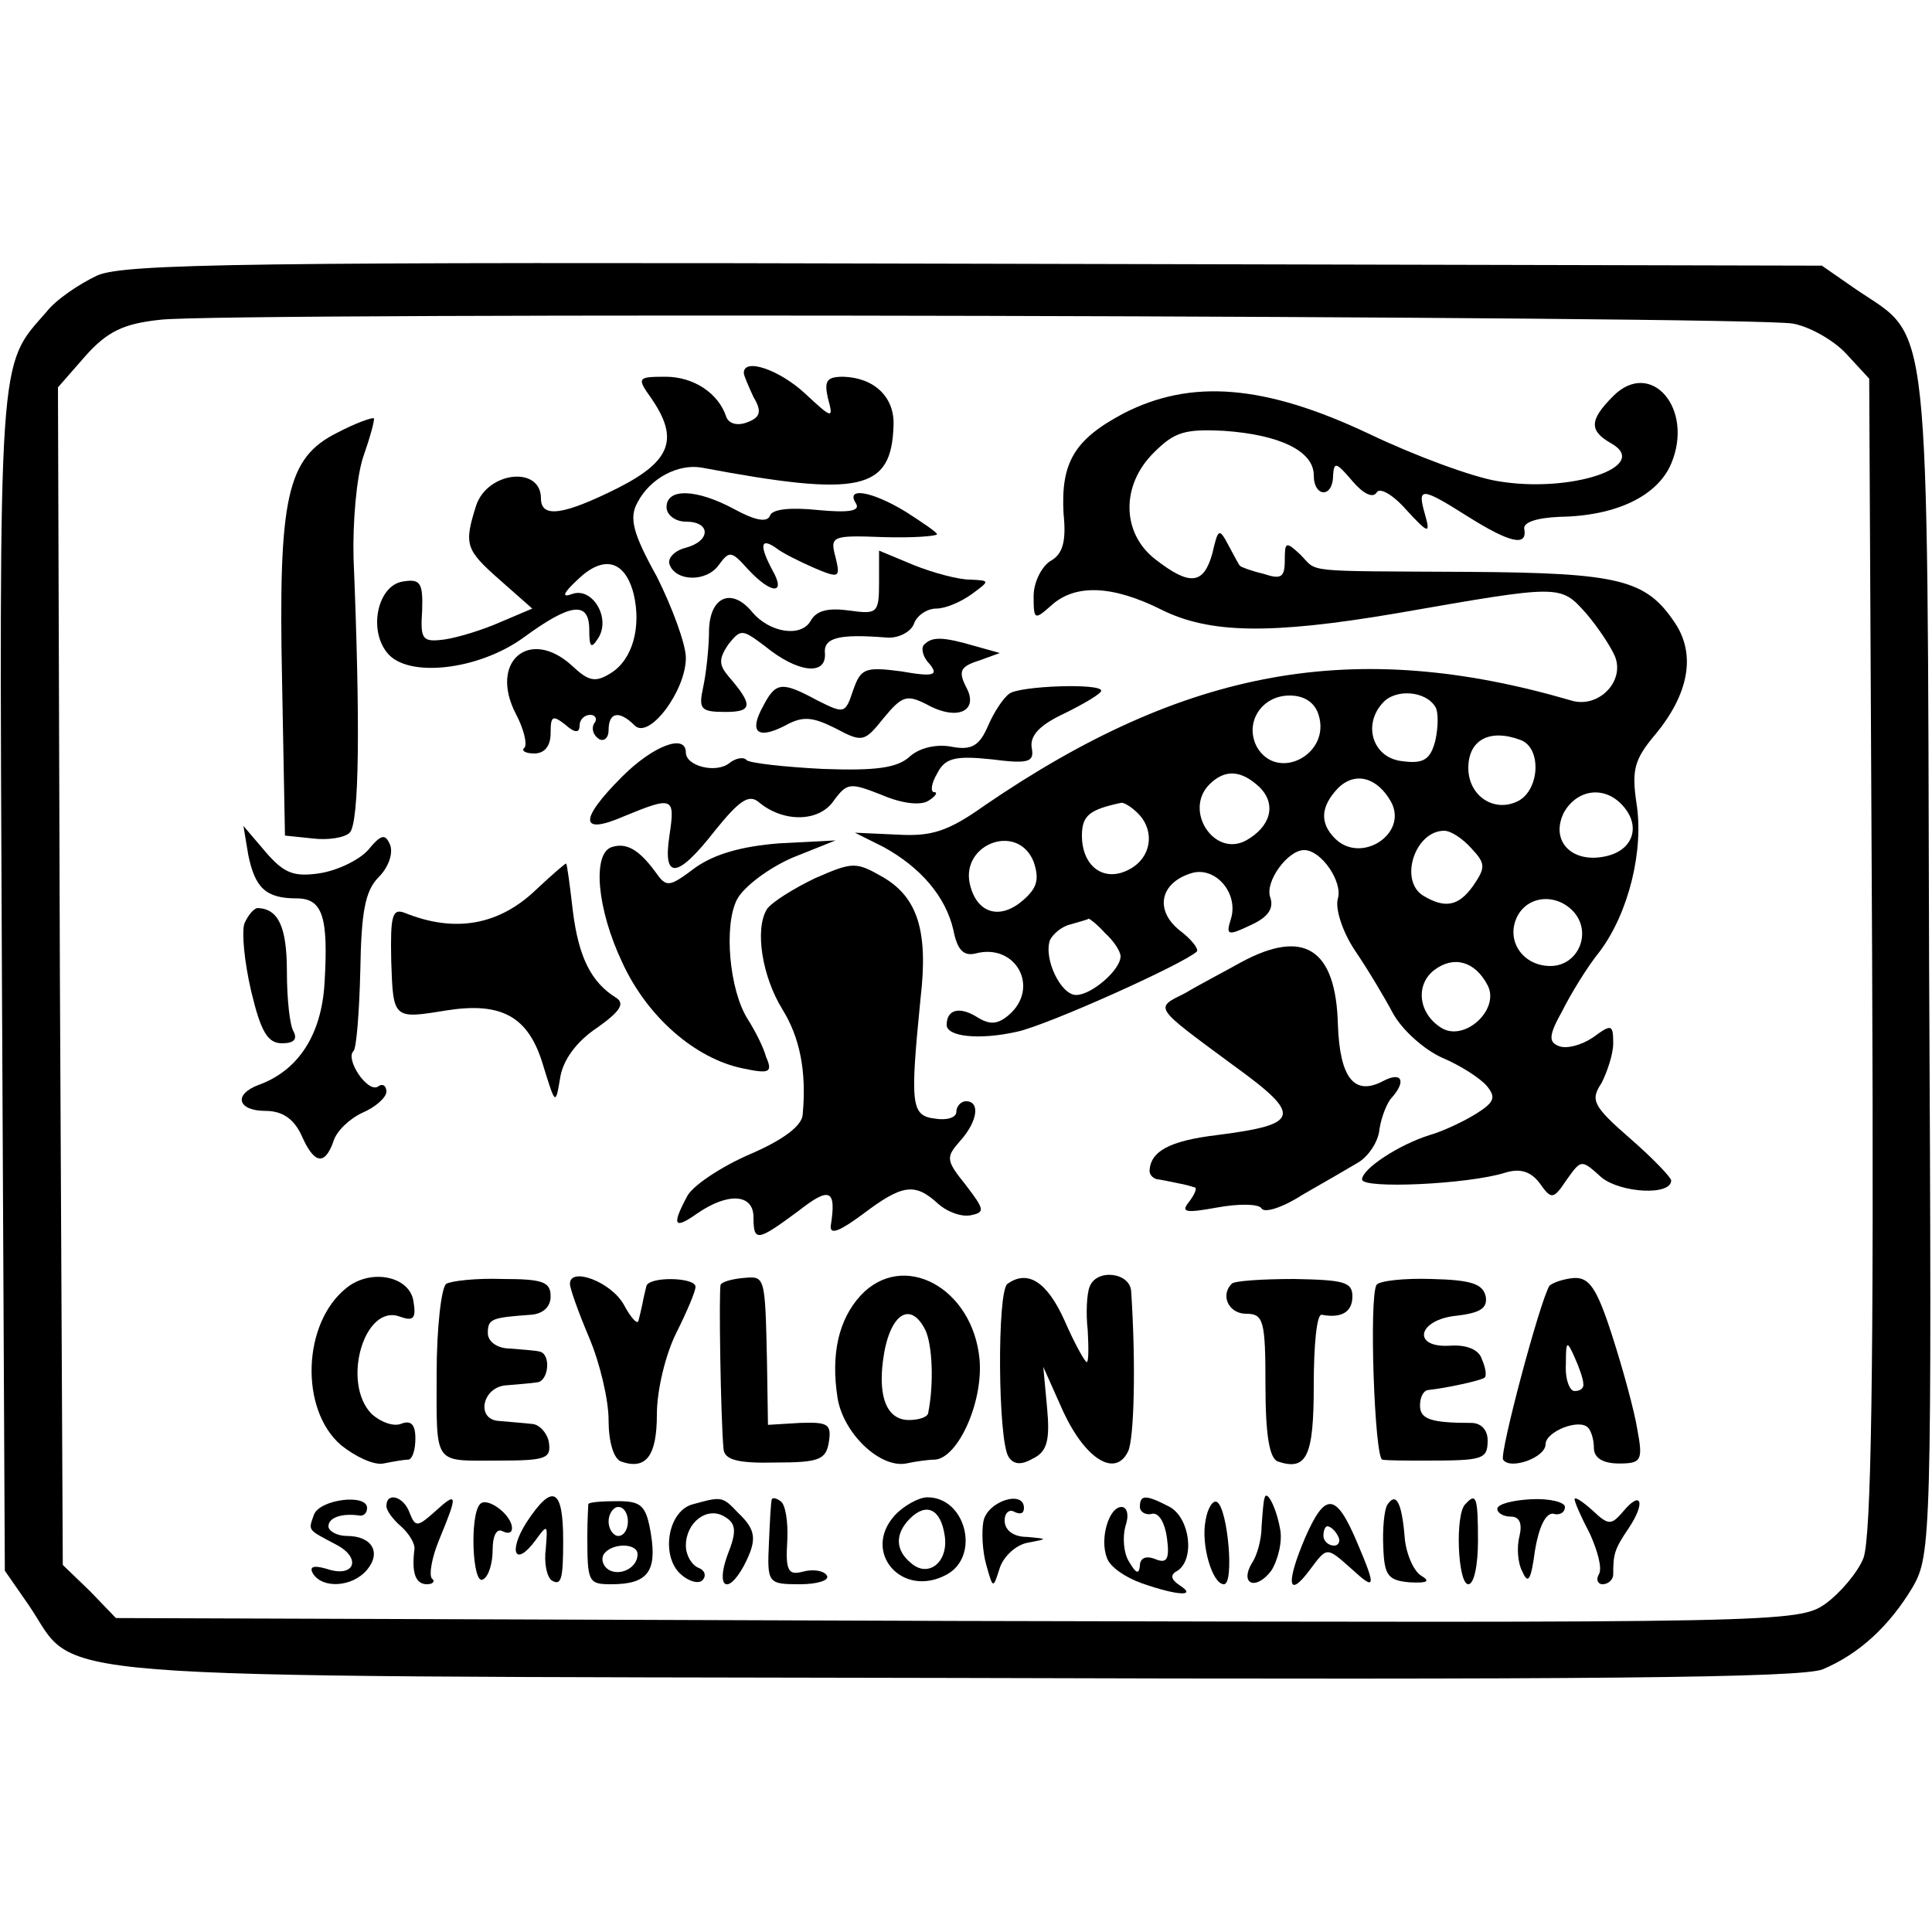 <?xml version="1.0" standalone="no"?>
<!DOCTYPE svg PUBLIC "-//W3C//DTD SVG 20010904//EN"
 "http://www.w3.org/TR/2001/REC-SVG-20010904/DTD/svg10.dtd">
<svg version="1.0" xmlns="http://www.w3.org/2000/svg"
 width="200pt" height="200pt" viewBox="0 0 200 200"
 preserveAspectRatio="xMidYMid meet">
<g transform="translate(0,200) scale(0.1,-0.1)"
fill="#000000" stroke="none">
<path d="M101 1715 c-19 -9 -43 -25 -53 -38 -50 -57 -49 -35 -46 -690 l3 -613
25 -36 c53 -78 -20 -73 957 -75 657 -2 879 0 900 9 38 16 69 45 93 85 19 33
20 51 17 646 -2 685 2 645 -75 697 l-36 25 -875 2 c-755 2 -881 0 -910 -12z
m1755 -50 c17 -3 42 -17 55 -31 l24 -26 3 -596 c2 -434 -1 -604 -9 -625 -6
-15 -24 -36 -39 -47 -28 -20 -46 -20 -899 -18 l-871 3 -27 28 -28 27 -3 610
-2 609 28 32 c23 26 40 34 78 38 64 8 1650 4 1690 -4z"/>
<path d="M770 1614 c0 -3 5 -14 10 -25 9 -15 7 -21 -6 -26 -10 -4 -19 -2 -22
5 -8 25 -34 42 -63 42 -29 0 -30 -1 -15 -22 29 -42 21 -65 -34 -93 -56 -28
-80 -32 -80 -11 0 34 -55 28 -67 -7 -13 -41 -11 -46 24 -77 l34 -30 -33 -14
c-18 -8 -44 -16 -58 -18 -23 -3 -25 0 -23 30 1 29 -2 33 -20 30 -26 -4 -36
-50 -16 -74 21 -26 94 -18 141 16 49 36 68 38 68 8 0 -18 2 -20 9 -9 14 21 -6
54 -27 46 -11 -4 -9 1 6 15 27 26 49 20 58 -15 8 -34 -1 -68 -24 -82 -16 -10
-23 -8 -40 8 -44 40 -86 4 -58 -50 8 -15 12 -31 9 -35 -4 -3 1 -6 10 -6 11 0
17 8 17 21 0 18 2 19 15 9 10 -9 15 -9 15 -1 0 6 5 11 11 11 5 0 8 -4 4 -9 -3
-5 -1 -12 5 -16 5 -3 10 1 10 9 0 19 11 21 27 5 15 -15 53 36 53 70 0 14 -14
52 -30 84 -25 45 -29 61 -20 77 13 25 42 40 66 36 165 -31 197 -24 199 44 1
29 -20 49 -52 50 -17 0 -20 -4 -16 -22 6 -22 5 -22 -24 5 -26 24 -63 37 -63
21z"/>
<path d="M1670 1590 c-25 -25 -25 -36 -2 -49 42 -24 -43 -52 -118 -39 -25 4
-85 26 -133 49 -108 51 -184 57 -254 21 -51 -27 -65 -51 -62 -104 3 -29 -1
-42 -14 -49 -9 -6 -17 -22 -17 -36 0 -25 1 -25 18 -10 25 23 64 21 114 -4 50
-25 113 -26 243 -4 172 30 170 30 197 0 12 -14 26 -35 30 -45 10 -26 -18 -54
-46 -45 -223 65 -398 34 -607 -109 -38 -27 -55 -32 -90 -30 l-44 2 30 -15 c38
-21 64 -51 72 -86 4 -21 11 -27 23 -24 42 11 67 -36 34 -64 -12 -10 -20 -10
-34 -1 -17 10 -30 7 -30 -9 0 -12 33 -16 73 -7 32 7 172 70 186 83 2 3 -6 13
-18 22 -26 21 -20 49 12 59 25 8 50 -21 41 -48 -5 -16 -3 -17 20 -6 18 8 25
17 21 29 -6 16 18 49 35 49 18 0 40 -33 35 -50 -3 -10 4 -33 17 -53 13 -19 31
-49 40 -66 10 -18 33 -38 51 -46 19 -8 39 -21 46 -29 10 -12 8 -17 -11 -29
-13 -8 -34 -18 -48 -22 -32 -10 -70 -35 -70 -46 0 -10 110 -5 148 7 16 5 27 1
36 -11 12 -17 14 -17 28 4 15 21 15 21 36 2 20 -16 72 -19 72 -3 0 3 -19 23
-42 43 -39 34 -42 40 -30 58 6 12 12 30 12 41 0 20 -2 20 -21 6 -12 -8 -27
-12 -35 -9 -11 4 -11 11 3 36 9 18 26 46 39 62 30 40 46 105 38 154 -5 34 -2
45 19 70 35 42 43 83 21 116 -30 45 -57 52 -214 53 -175 1 -155 -1 -174 18
-15 14 -16 13 -16 -6 0 -18 -4 -20 -22 -14 -13 3 -23 7 -24 8 -1 0 -6 10 -12
21 -10 19 -11 18 -17 -8 -9 -32 -23 -34 -59 -6 -35 27 -36 77 -1 111 21 21 32
24 72 22 58 -4 93 -21 93 -46 0 -23 20 -24 20 0 1 14 3 14 20 -6 11 -13 21
-18 25 -12 3 6 17 -2 31 -18 23 -25 25 -25 19 -4 -8 28 -4 28 45 -3 43 -27 61
-31 58 -13 -2 7 12 12 37 13 59 1 101 22 115 55 24 57 -21 109 -60 70z m-184
-322 c3 -5 3 -20 0 -34 -5 -20 -12 -25 -34 -22 -31 3 -42 38 -20 61 13 14 44
12 54 -5z m-121 -8 c13 -41 -43 -70 -64 -33 -13 25 5 53 34 53 15 0 26 -7 30
-20z m209 -26 c22 -8 20 -51 -2 -63 -25 -13 -52 5 -52 34 0 29 22 41 54 29z
m-270 -49 c18 -18 11 -41 -14 -55 -33 -18 -65 31 -38 58 16 16 33 15 52 -3z
m136 -15 c18 -33 -31 -65 -58 -38 -16 16 -15 33 3 52 18 18 41 11 55 -14z
m238 -2 c21 -21 14 -47 -14 -54 -36 -9 -60 15 -45 45 13 23 40 28 59 9z m-500
-10 c18 -18 14 -46 -9 -58 -26 -14 -49 3 -49 35 0 21 8 27 41 34 3 0 10 -4 17
-11z m345 -36 c15 -16 15 -20 2 -39 -15 -21 -29 -24 -52 -10 -25 16 -8 67 22
67 7 0 19 -8 28 -18z m-453 -14 c6 -18 4 -27 -11 -40 -23 -20 -46 -14 -54 13
-14 44 48 69 65 27z m560 -53 c18 -22 3 -55 -25 -55 -29 0 -47 27 -34 52 12
22 42 23 59 3z m-486 -21 c9 -8 16 -19 16 -24 0 -14 -30 -40 -46 -40 -16 0
-34 38 -27 57 3 6 12 14 21 16 10 3 18 5 19 6 1 0 9 -6 17 -15z m396 -54 c13
-25 -24 -59 -48 -44 -24 15 -27 45 -7 60 20 15 42 9 55 -16z"/>
<path d="M349 1552 c-52 -26 -61 -66 -57 -257 l3 -160 29 -3 c16 -2 33 1 38 6
10 10 11 113 4 284 -1 37 3 84 10 105 7 20 12 38 11 40 -2 1 -19 -5 -38 -15z"/>
<path d="M690 1475 c0 -8 9 -15 20 -15 26 0 26 -20 0 -27 -12 -3 -19 -11 -17
-17 6 -18 38 -19 51 -1 11 15 13 15 30 -4 24 -26 40 -27 26 -2 -14 26 -13 35
3 24 6 -5 24 -14 40 -21 26 -11 27 -10 22 11 -6 22 -4 23 49 21 31 -1 56 1 56
3 0 2 -15 12 -32 23 -36 22 -63 26 -52 9 5 -8 -7 -10 -39 -7 -29 3 -48 1 -50
-6 -3 -7 -15 -5 -37 7 -39 21 -70 22 -70 2z"/>
<path d="M910 1397 c0 -32 -2 -33 -31 -29 -22 3 -34 0 -40 -11 -10 -17 -42
-12 -60 9 -21 26 -44 17 -45 -18 0 -18 -3 -45 -6 -59 -5 -23 -3 -26 23 -26 28
0 29 7 3 37 -10 12 -10 18 0 33 13 16 14 16 38 -2 33 -27 63 -31 62 -8 -2 17
14 21 64 17 12 -1 25 6 28 14 3 9 14 16 23 16 10 0 26 7 37 15 19 14 19 14 -2
15 -12 0 -38 7 -58 15 l-36 15 0 -33z"/>
<path d="M957 1333 c-4 -3 -2 -13 5 -20 10 -12 5 -14 -29 -8 -38 5 -42 3 -50
-20 -8 -24 -9 -24 -37 -10 -37 20 -43 19 -56 -6 -15 -27 -6 -35 23 -20 18 10
28 9 52 -3 28 -15 30 -14 50 11 19 23 24 24 44 14 32 -18 55 -7 41 18 -8 16
-6 21 13 27 l22 8 -25 7 c-34 10 -45 10 -53 2z"/>
<path d="M1045 1282 c-6 -4 -16 -19 -22 -33 -9 -21 -17 -26 -38 -22 -15 3 -33
-1 -43 -10 -13 -12 -35 -15 -90 -13 -40 2 -75 6 -79 9 -3 4 -12 2 -18 -3 -14
-11 -45 -3 -45 11 0 20 -34 7 -66 -25 -45 -45 -44 -61 2 -41 51 21 53 20 47
-20 -7 -46 8 -45 47 5 25 31 35 38 45 30 26 -22 63 -21 78 1 14 19 17 19 50 6
21 -9 40 -11 48 -6 8 5 10 9 6 9 -4 0 -3 9 3 19 8 16 18 19 56 15 39 -5 45 -3
42 12 -2 13 9 24 35 36 20 10 37 20 37 23 0 8 -84 5 -95 -3z"/>
<path d="M257 1115 c7 -34 18 -45 50 -45 27 0 33 -19 29 -87 -3 -54 -27 -91
-68 -106 -27 -10 -22 -27 7 -27 17 0 29 -8 37 -25 13 -30 24 -32 33 -7 3 11
17 24 30 30 14 6 25 16 25 22 0 6 -4 9 -9 5 -11 -6 -34 29 -25 37 3 3 6 41 7
84 1 60 5 82 19 96 10 10 15 24 12 33 -5 12 -9 12 -23 -5 -9 -10 -31 -21 -50
-24 -27 -4 -37 0 -56 22 l-23 27 5 -30z"/>
<path d="M633 1123 c-20 -7 -15 -64 11 -119 26 -57 76 -100 125 -110 28 -6 31
-4 24 12 -3 11 -12 28 -19 39 -19 30 -25 97 -11 124 7 13 32 32 57 43 l45 18
-58 -3 c-39 -3 -67 -11 -87 -25 -28 -21 -30 -21 -42 -4 -17 23 -30 30 -45 25z"/>
<path d="M556 1080 c-39 -38 -85 -46 -137 -25 -13 5 -15 -3 -14 -50 2 -60 2
-60 57 -51 57 9 85 -6 100 -56 13 -42 13 -43 18 -13 3 18 17 37 38 51 24 17
29 25 20 31 -26 16 -39 42 -45 90 -3 26 -6 49 -7 49 0 1 -14 -11 -30 -26z"/>
<path d="M844 1091 c-23 -11 -45 -25 -50 -32 -13 -21 -5 -70 16 -104 18 -29
25 -64 21 -108 0 -12 -20 -27 -55 -42 -30 -13 -60 -33 -65 -44 -16 -30 -13
-34 11 -17 32 22 58 20 58 -4 0 -26 4 -25 46 6 33 26 40 23 34 -15 -1 -10 10
-5 33 12 41 31 54 33 78 11 10 -9 25 -14 34 -12 15 3 14 6 -5 31 -21 26 -21
29 -6 46 18 20 21 41 6 41 -5 0 -10 -5 -10 -11 0 -6 -10 -9 -22 -7 -25 3 -26
14 -15 125 8 69 -3 104 -39 125 -28 16 -31 16 -70 -1z"/>
<path d="M253 1044 c-3 -9 0 -40 7 -70 10 -42 17 -54 32 -54 12 0 16 4 12 12
-4 6 -7 34 -7 62 0 47 -9 65 -30 66 -4 0 -10 -7 -14 -16z"/>
<path d="M1285 1004 c-16 -9 -43 -23 -58 -32 -32 -16 -34 -13 50 -75 72 -52
69 -61 -17 -72 -50 -6 -69 -17 -70 -37 0 -5 5 -9 10 -9 6 -1 15 -3 20 -4 6 -1
13 -3 16 -4 4 0 1 -7 -5 -15 -9 -11 -4 -12 29 -6 22 4 43 4 46 -1 3 -5 22 1
42 14 21 12 47 27 57 33 11 6 22 22 23 35 2 13 8 28 13 33 15 17 10 27 -9 17
-30 -16 -45 3 -47 58 -2 79 -35 100 -100 65z"/>
<path d="M359 667 c-46 -36 -49 -126 -6 -163 15 -12 34 -21 44 -19 10 2 21 4
26 4 4 1 7 10 7 22 0 15 -5 19 -15 15 -8 -3 -21 2 -30 10 -32 32 -8 115 29
101 14 -5 17 -2 14 16 -4 26 -44 34 -69 14z"/>
<path d="M462 671 c-5 -3 -10 -45 -10 -93 0 -96 -4 -90 63 -90 51 0 56 2 53
20 -2 9 -10 18 -18 18 -8 1 -23 2 -33 3 -25 1 -18 36 8 37 11 1 25 2 31 3 12
1 15 30 2 32 -4 1 -18 2 -30 3 -13 0 -23 7 -23 16 0 15 4 16 45 19 12 1 20 8
20 19 0 15 -8 18 -50 18 -27 1 -53 -2 -58 -5z"/>
<path d="M590 671 c0 -5 9 -30 20 -56 11 -26 20 -64 20 -85 0 -22 5 -40 13
-43 26 -9 37 6 37 49 0 25 9 62 20 84 11 22 20 43 20 48 0 10 -50 11 -51 0 -1
-4 -3 -12 -4 -18 -1 -5 -3 -13 -4 -17 -1 -5 -8 3 -15 16 -13 24 -56 40 -56 22z"/>
<path d="M746 670 c-2 -5 0 -138 3 -170 1 -11 14 -15 54 -14 45 0 52 3 55 21
3 19 -1 21 -30 20 l-33 -2 -1 65 c-2 91 -2 89 -25 87 -11 -1 -22 -4 -23 -7z"/>
<path d="M891 659 c-23 -25 -31 -61 -24 -106 6 -37 44 -73 71 -68 9 2 23 4 30
4 24 2 50 60 46 104 -7 74 -79 113 -123 66z m67 -36 c7 -15 9 -54 3 -85 0 -5
-10 -8 -20 -8 -22 0 -32 22 -27 61 6 48 28 64 44 32z"/>
<path d="M1043 671 c-11 -7 -10 -162 1 -179 5 -8 13 -9 25 -2 15 7 18 19 15
52 l-4 43 21 -47 c23 -49 54 -68 67 -40 6 14 8 89 3 165 -1 20 -36 24 -43 5
-3 -7 -4 -28 -2 -45 1 -18 1 -33 -1 -33 -2 0 -13 20 -23 43 -18 40 -38 53 -59
38z"/>
<path d="M1275 671 c-12 -12 -3 -31 15 -31 18 0 20 -7 20 -74 0 -51 4 -76 13
-79 30 -10 37 6 37 79 0 41 3 73 8 73 21 -4 32 3 32 19 0 15 -9 17 -60 18 -34
0 -63 -2 -65 -5z"/>
<path d="M1425 670 c-8 -13 -2 -180 6 -181 5 -1 25 -1 44 -1 60 0 65 1 65 21
0 11 -7 18 -17 18 -42 0 -53 4 -53 18 0 8 3 15 8 16 19 2 56 10 59 13 2 2 1
10 -3 19 -3 10 -16 15 -32 14 -41 -3 -35 27 6 31 25 3 32 8 30 20 -3 13 -15
17 -56 18 -29 1 -54 -2 -57 -6z"/>
<path d="M1604 669 c-10 -16 -52 -174 -48 -180 7 -11 44 2 44 16 0 13 35 27
44 17 3 -3 6 -12 6 -21 0 -10 9 -16 26 -16 23 0 25 3 19 35 -3 19 -15 63 -26
97 -16 50 -24 61 -40 60 -11 -1 -22 -5 -25 -8z m35 -101 c1 -5 -3 -8 -9 -8 -5
0 -10 12 -9 28 0 24 1 25 9 7 5 -11 9 -23 9 -27z"/>
<path d="M325 432 c-6 -17 -7 -15 23 -31 27 -14 19 -35 -10 -25 -14 4 -18 2
-14 -5 10 -16 41 -14 56 4 15 18 5 35 -21 35 -10 0 -19 5 -19 10 0 9 14 14 33
11 4 0 7 3 7 8 0 15 -49 9 -55 -7z"/>
<path d="M400 441 c0 -5 7 -14 15 -21 8 -7 15 -18 14 -24 -3 -24 1 -36 13 -36
6 0 9 3 5 6 -3 4 0 22 8 41 19 46 19 50 -5 28 -18 -16 -20 -16 -26 -1 -6 17
-24 22 -24 7z"/>
<path d="M497 443 c-11 -11 -8 -85 3 -78 6 3 10 17 10 31 0 14 4 22 10 19 6
-3 10 -2 10 3 0 14 -26 33 -33 25z"/>
<path d="M545 424 c-19 -30 -12 -47 9 -19 13 18 13 17 11 -8 -2 -15 1 -29 6
-33 10 -6 12 1 12 41 0 55 -11 60 -38 19z"/>
<path d="M609 443 c0 -2 -1 -16 -1 -33 0 -48 1 -50 25 -50 37 0 47 13 41 51
-5 31 -10 35 -35 35 -16 0 -29 -1 -30 -3z m41 -18 c0 -8 -4 -15 -10 -15 -5 0
-10 7 -10 15 0 8 5 15 10 15 6 0 10 -7 10 -15z m10 -34 c0 -14 -18 -23 -30
-16 -6 4 -8 11 -5 16 8 12 35 12 35 0z"/>
<path d="M718 443 c-26 -6 -34 -51 -15 -71 9 -9 20 -12 24 -8 5 5 2 11 -4 13
-7 3 -13 13 -13 23 0 24 22 41 40 30 12 -7 13 -15 3 -40 -12 -33 0 -42 17 -11
14 27 13 37 -6 55 -16 17 -17 17 -46 9z"/>
<path d="M799 448 c-1 -2 -2 -22 -3 -45 -2 -42 -1 -43 32 -43 18 0 31 4 28 9
-3 5 -14 7 -25 4 -15 -4 -18 1 -16 32 1 20 -2 38 -7 41 -4 3 -8 4 -9 2z"/>
<path d="M926 431 c-34 -38 8 -86 54 -61 35 19 20 80 -20 80 -9 0 -25 -9 -34
-19z m52 -21 c4 -27 -17 -44 -35 -28 -16 13 -17 30 -1 46 17 17 32 10 36 -18z"/>
<path d="M1018 425 c-2 -11 -1 -31 3 -45 7 -25 7 -25 14 -3 4 12 17 24 29 26
21 4 21 4 -1 6 -14 0 -23 7 -23 17 0 8 5 12 10 9 6 -3 10 -2 10 4 0 19 -38 7
-42 -14z"/>
<path d="M1180 440 c0 -5 6 -9 13 -7 7 1 13 -10 15 -25 3 -22 0 -27 -12 -22
-10 4 -16 1 -16 -7 -1 -9 -4 -8 -11 4 -6 9 -7 26 -4 37 4 11 2 20 -4 20 -13 0
-23 -33 -15 -53 3 -9 19 -20 36 -26 37 -13 58 -14 39 -2 -9 6 -10 11 -2 15 18
12 13 54 -8 66 -25 13 -31 13 -31 0z"/>
<path d="M1248 426 c-5 -25 7 -66 19 -66 11 0 4 78 -7 85 -4 3 -10 -6 -12 -19z"/>
<path d="M1309 449 c-1 -2 -2 -15 -3 -29 0 -14 -5 -31 -10 -38 -13 -22 4 -29
20 -8 7 11 12 31 9 44 -4 22 -14 41 -16 31z"/>
<path d="M1351 408 c-20 -47 -18 -64 5 -33 18 24 17 24 43 1 25 -23 26 -20 6
27 -22 52 -33 53 -54 5z m34 2 c3 -5 1 -10 -4 -10 -6 0 -11 5 -11 10 0 6 2 10
4 10 3 0 8 -4 11 -10z"/>
<path d="M1436 442 c-3 -5 -5 -25 -4 -44 1 -29 5 -34 27 -36 19 -1 22 1 12 7
-8 5 -16 24 -17 41 -3 35 -9 46 -18 32z"/>
<path d="M1517 443 c-11 -10 -8 -83 3 -83 6 0 10 20 10 45 0 46 -2 50 -13 38z"/>
<path d="M1550 438 c0 -4 6 -8 14 -8 9 0 12 -7 9 -20 -3 -11 -2 -28 3 -37 6
-14 9 -8 13 22 4 24 11 39 19 38 6 -2 12 1 12 7 0 5 -16 9 -35 8 -19 -1 -35
-5 -35 -10z"/>
<path d="M1630 448 c0 -3 7 -19 16 -36 8 -18 13 -36 9 -42 -3 -5 -1 -10 4 -10
6 0 11 5 11 10 0 21 1 26 16 48 18 27 13 40 -6 17 -12 -14 -15 -14 -31 1 -11
10 -19 15 -19 12z"/>
</g>
</svg>
